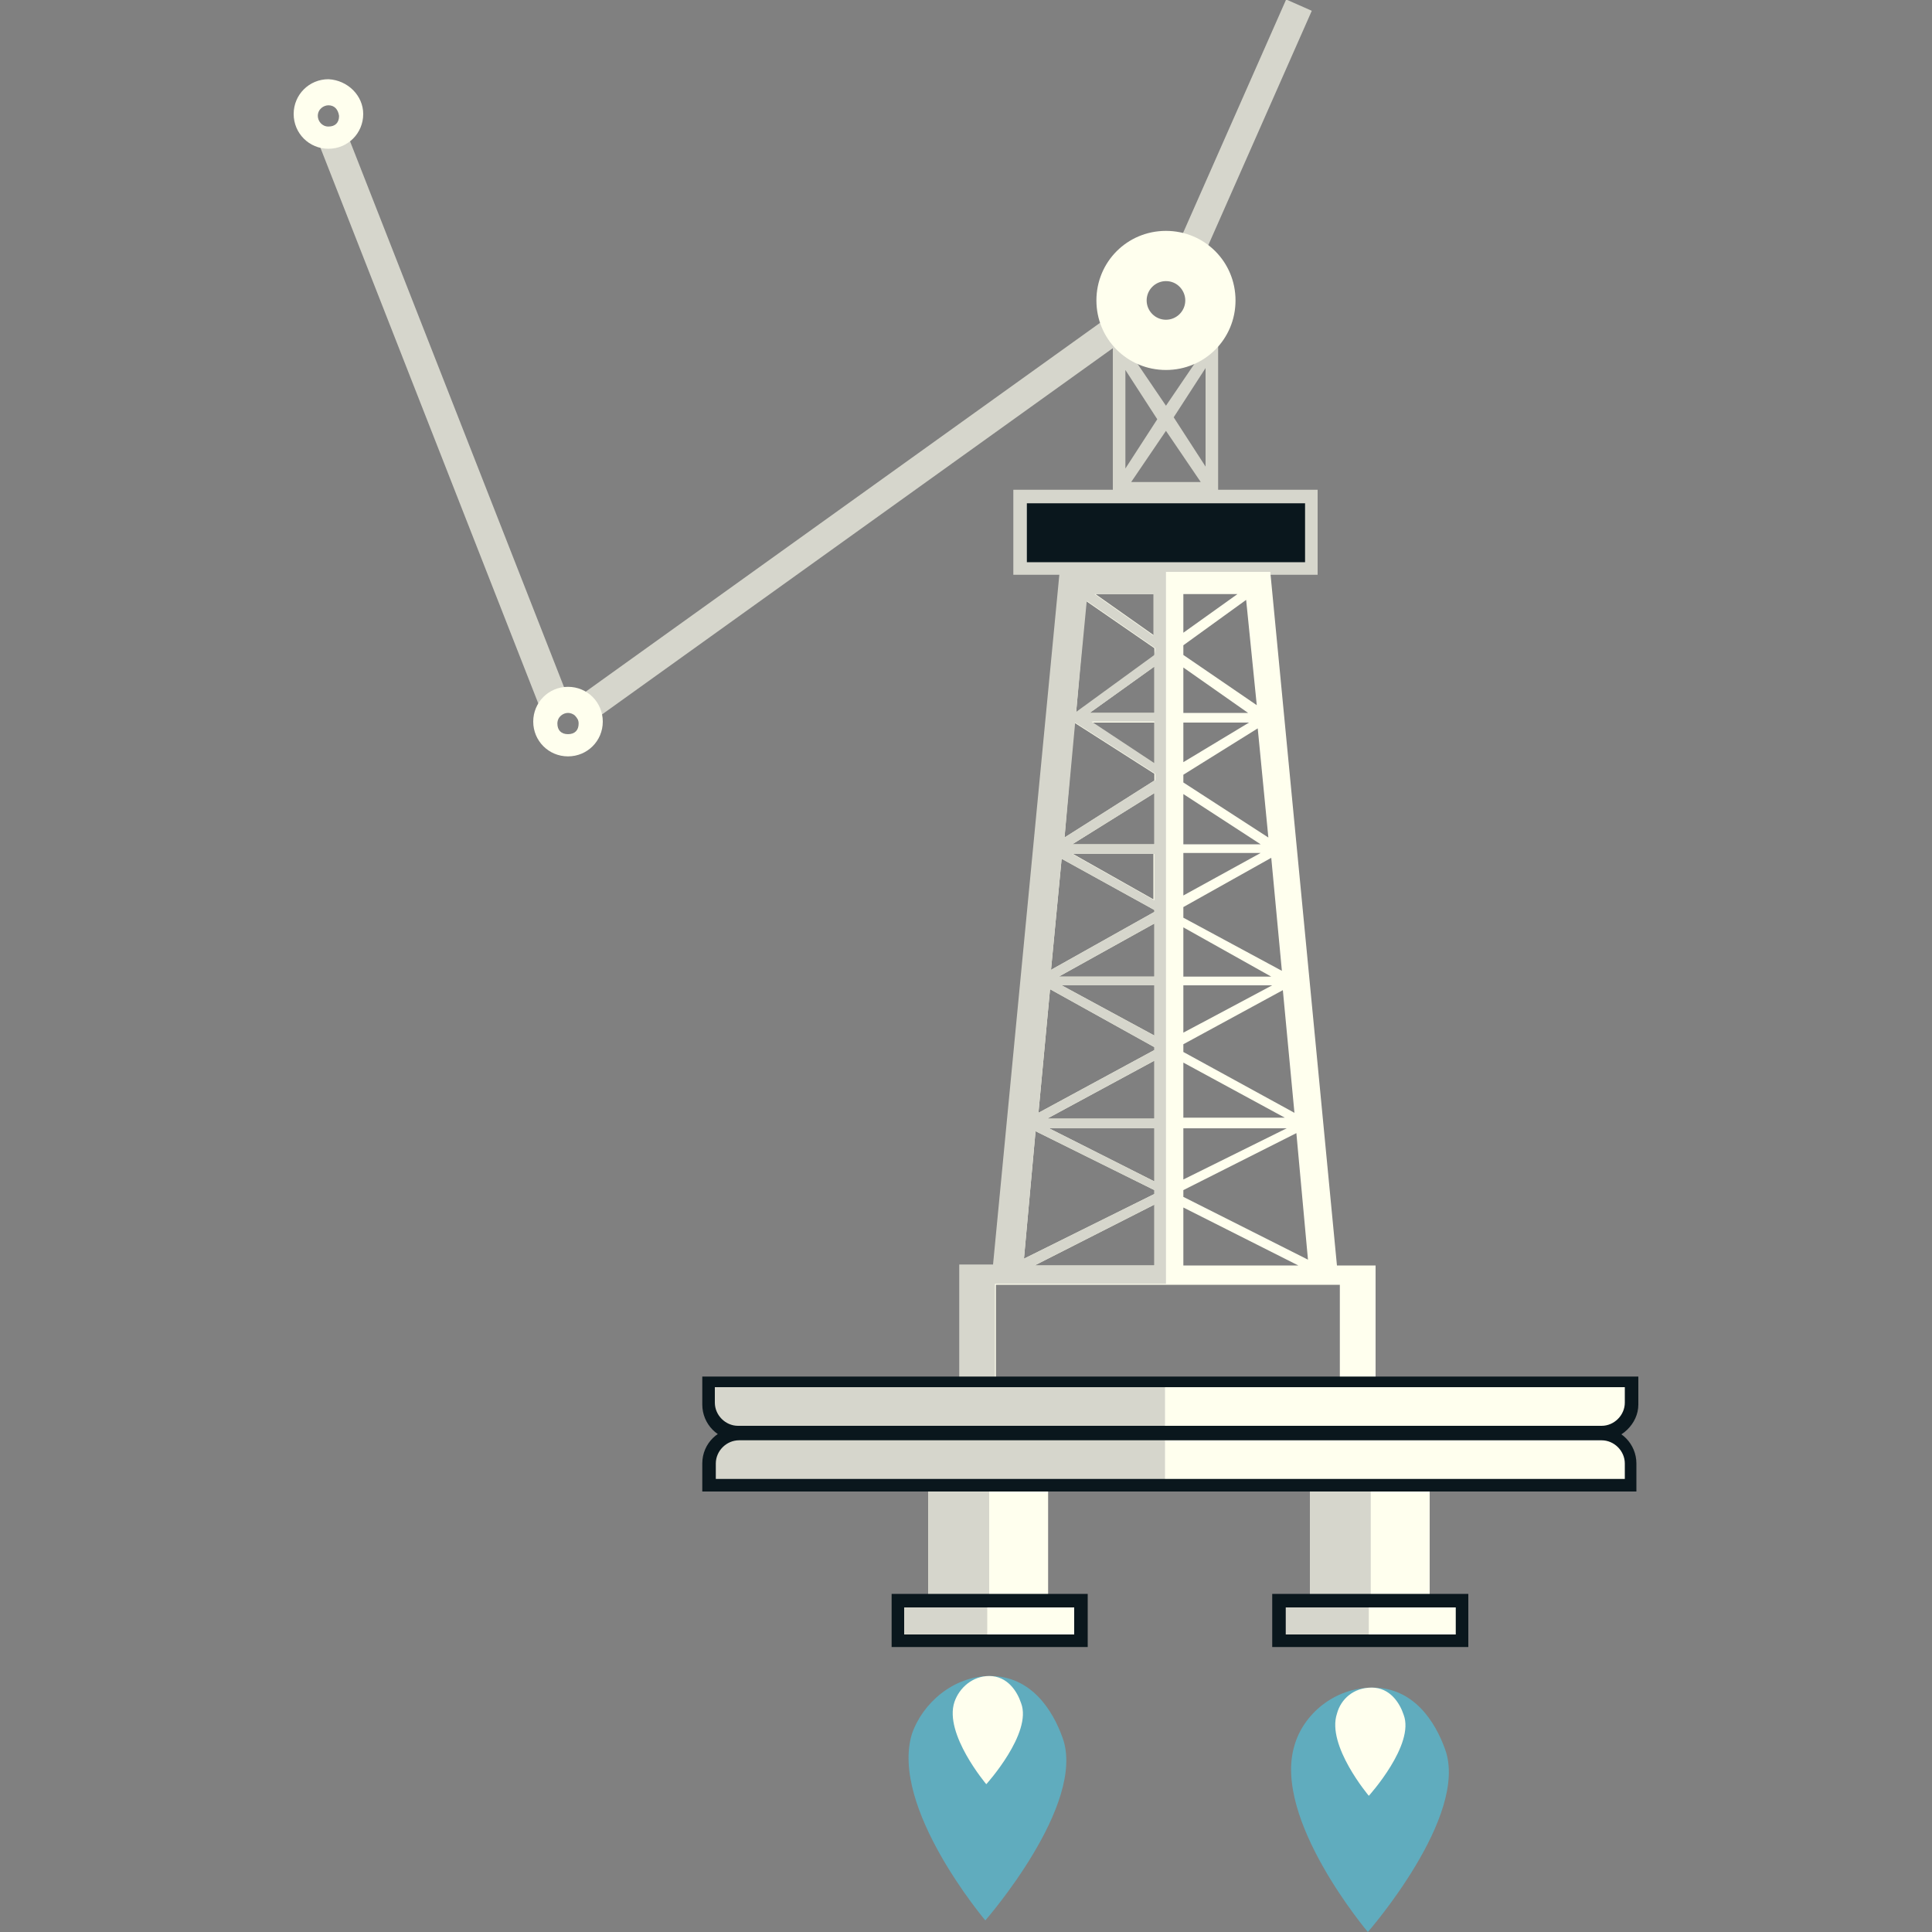 <?xml version="1.0" encoding="utf-8"?>
<!-- Generator: Adobe Illustrator 21.0.2, SVG Export Plug-In . SVG Version: 6.00 Build 0)  -->
<svg version="1.0" id="Layer_1" xmlns="http://www.w3.org/2000/svg" xmlns:xlink="http://www.w3.org/1999/xlink" x="0px" y="0px"
	 viewBox="0 0 200 200" style="enable-background:new 0 0 200 200;" xml:space="preserve">
<rect x="0" y="0" width="200" height="200" fill="#808080" stroke="none"/>
<style type="text/css">
	.st0{fill:#D6D6CC;}
	.st1{fill:#FFFFEE;}
	.st2{fill:#60ACBE;}
	.st3{fill:#0A171D;}
</style>
<g id="mine_1_">
	<g id="mineGroup">
		<g id="arm_x5F_front">
			
				<rect id="arm2" x="44.3" y="11.3" transform="matrix(0.931 -0.365 0.365 0.931 -12.683 19.709)" class="st0" width="3.1" height="64.2"/>
			
				<rect id="arm1" x="53" y="52.2" transform="matrix(0.813 -0.583 0.583 0.813 -14.784 61.42)" class="st0" width="70.4" height="2.9"/>
			<path id="circe2" class="st1" d="M37.6,11.8c0,2-1.6,3.6-3.6,3.6s-3.6-1.6-3.6-3.6S32,8.2,34,8.2C36,8.3,37.6,9.9,37.6,11.8z
				 M34,10.9c-0.5,0-1.1,0.4-1.1,1.1c0,0.5,0.4,1.1,1.1,1.1s1.1-0.4,1.1-1.1C35,11.3,34.6,10.9,34,10.9z"/>
			<path id="circle1" class="st1" d="M62.4,74.7c0,2-1.6,3.6-3.6,3.6c-2,0-3.6-1.6-3.6-3.6s1.6-3.6,3.6-3.6
				C60.8,71.1,62.4,72.7,62.4,74.7z M58.8,73.8c-0.5,0-1.1,0.4-1.1,1.1c0,0.7,0.4,1.1,1.1,1.1s1.1-0.4,1.1-1.1
				C59.9,74.2,59.3,73.8,58.8,73.8z"/>
		</g>
		
			<rect id="arm_x5F_back" x="113.2" y="13" transform="matrix(0.404 -0.915 0.915 0.404 63.273 125.995)" class="st0" width="30.3" height="2.9"/>
		<g id="fire1">
			<path id="fire_x5F_orange_1_" class="st2" d="M102.5,173.5c4.3,0,6.5,3.6,7.5,6.4c2.5,6.9-8,18.9-8,18.9s-9.9-11.7-7.6-19.3
				C95.5,176.3,98.7,173.5,102.5,173.5z"/>
			<path id="fire_x5F_yellow_1_" class="st1" d="M102.4,173.5c1.9,0,2.9,1.6,3.3,2.8c1.2,3.1-3.6,8.4-3.6,8.4s-4.4-5.2-3.3-8.5
				C99.3,174.7,100.7,173.5,102.4,173.5z"/>
		</g>
		<g id="fire2">
			<path id="fire_x5F_orange" class="st2" d="M142.1,174.7c4.3,0,6.5,3.6,7.5,6.4c2.5,6.9-8,18.9-8,18.9s-9.9-11.7-7.6-19.3
				C134.9,177.5,138.1,174.7,142.1,174.7z"/>
			<path id="fire_x5F_yellow" class="st1" d="M142,174.7c1.9,0,2.9,1.6,3.3,2.8c1.2,3.1-3.6,8.4-3.6,8.4s-4.4-5.2-3.3-8.5
				C138.8,175.9,140.1,174.7,142,174.7z"/>
		</g>
		<g id="mine_x5F_base">
			<g>
				<rect x="135.6" y="153.2" class="st1" width="12.4" height="12.5"/>
				<rect x="135.6" y="153.2" class="st0" width="6.3" height="12.5"/>
				<g>
					<rect x="132.4" y="165.7" class="st1" width="18.9" height="4.1"/>
					<rect x="132.8" y="165.7" class="st0" width="8.9" height="4.1"/>
					<path class="st3" d="M152,170.5h-20.3v-5.5H152V170.5z M133.1,169.2h17.6v-2.8h-17.6V169.2z"/>
				</g>
			</g>
			<g>
				<rect x="96.1" y="153.2" class="st1" width="12.4" height="12.5"/>
				<rect x="96.1" y="153.2" class="st0" width="6.3" height="12.5"/>
				<g>
					<rect x="92.9" y="165.7" class="st1" width="18.9" height="4.1"/>
					<rect x="93.3" y="165.7" class="st0" width="8.9" height="4.1"/>
					<path class="st3" d="M112.5,170.5H92.3v-5.5h20.3V170.5z M93.6,169.2h17.6v-2.8H93.6V169.2z"/>
				</g>
			</g>
			<g>
				<rect x="105.6" y="51.4" class="st3" width="30.1" height="7.5"/>
				<path class="st0" d="M136.4,59.5h-31.5v-8.8h31.5V59.5z M106.3,58.2h28.8v-6.1h-28.8V58.2z"/>
			</g>
			<path class="st1" d="M138.4,131l-6.9-71.8h-21.7l-6.9,71.8h-3.5v12h3.7v-10h35.6v10h3.7v-12H138.4z M134,115.8L134,115.8
				L134,115.8L134,115.8z M134,115.2l-11.5-6.3v-0.8l10.3-5.6L134,115.2z M122.5,88.3h8l-8,4.4V88.3z M122.5,101.1V96l9.1,5.1H122.5
				z M131.7,102l-9.2,4.9V102H131.7z M122.5,110l10.5,5.7h-10.5V110z M122.5,116.8h10.7l-10.7,5.3V116.8z M122.5,95v-1.1l9.1-5.1
				l1.1,11.7L122.5,95z M130.3,74.8L130.3,74.8L130.3,74.8L130.3,74.8z M122.5,61.5h5.6l-5.6,4V61.5z M122.5,66.8l6.5-4.7l1.1,10.9
				l-7.6-5.2L122.5,66.8L122.5,66.8z M122.5,69.1l6.7,4.7h-6.7V69.1z M122.5,74.8h6.8l-6.8,4.1V74.8z M122.5,80.2l7.7-4.8l1.1,11.3
				l-8.8-5.7L122.5,80.2L122.5,80.2z M130.5,87.4h-8v-5.2L130.5,87.4z M109.9,88.3L109.9,88.3L109.9,88.3L109.9,88.3z M119.5,87.4
				h-8.5l8.5-5.3V87.4z M119.5,74.8v4.3l-6.5-4.3H119.5z M112.8,73.8l6.7-4.8v4.8H112.8z M119.5,61.5v4.3l-6.1-4.3H119.5z
				 M112.4,62.2l7.1,4.9v0.8l-8.1,5.9L112.4,62.2z M111.2,74.8l8.3,5.3v0.7l-9.3,5.9L111.2,74.8z M105.9,131L105.9,131L105.9,131
				L105.9,131z M119.5,131h-12.4l12.4-6.3V131z M119.5,123.6l-13.5,6.7l1.2-13.2l12.3,6.1V123.6z M119.5,122.3l-10.9-5.5h10.9V122.3
				z M119.5,115.8h-11.1l11.1-6V115.8z M119.5,108.7l-12,6.5l1.2-12.8l10.8,6V108.7z M119.5,107.2l-9.6-5.2h9.6V107.2z M119.5,101.1
				h-9.9l9.9-5.5V101.1z M119.5,94.4l-10.7,6l1.1-11.5l9.6,5.3V94.4z M110.9,88.3h8.5v4.8L110.9,88.3z M122.5,131v-6l11.9,6H122.5z
				 M122.5,123.9v-0.7l11.7-5.9l1.2,13.1L122.5,123.9z M135.5,131L135.5,131L135.5,131L135.5,131z"/>
			<path class="st0" d="M126.1,35.4h-10.9v15.9h10.9V35.4z M124.3,36.7l-3.6,5.3l-3.6-5.3H124.3z M116.5,38.3l3.3,5.1l-3.3,5.1V38.3
				z M117.1,49.9l3.6-5.3l3.6,5.3H117.1z M124.8,48.3l-3.3-5.1l3.3-5.1V48.3z"/>
			<path class="st0" d="M120.9,59.1h-11.2l-6.9,71.8h-3.5v12h3.7v-10h17.7V59.1H120.9z M109.9,88.3L109.9,88.3L109.9,88.3
				L109.9,88.3z M105.9,131L105.9,131L105.9,131L105.9,131z M119.5,131h-12.4l12.4-6.3V131z M119.5,123.6l-13.5,6.7l1.2-13.2
				l12.3,6.1V123.6z M119.5,122.3l-10.9-5.5h10.9V122.3z M119.5,115.8h-11.1l11.1-6V115.8z M119.5,108.7l-12,6.5l1.2-12.8l10.8,6
				V108.7z M119.5,107.2l-9.6-5.2h9.6V107.2z M119.5,101.1h-9.9l9.9-5.5V101.1z M119.5,94.4l-10.7,6l1.1-11.5l9.6,5.3V94.4z
				 M119.5,93.2l-8.5-4.8h8.5V93.2z M119.5,87.4h-8.5l8.5-5.3V87.4z M119.5,80.8l-9.3,5.9l1.1-11.9l8.3,5.3V80.8z M119.5,79
				l-6.5-4.3h6.5V79z M119.5,73.8h-6.7l6.7-4.8V73.8z M119.5,67.8l-8.1,5.9l1.1-11.5l7.1,4.9L119.5,67.8L119.5,67.8z M113.3,61.5
				h6.1v4.3L113.3,61.5z"/>
			<path class="st1" d="M127.9,31.1c0,4-3.2,7.2-7.2,7.2c-4,0-7.2-3.2-7.2-7.2s3.2-7.2,7.2-7.2C124.7,23.9,127.9,27.1,127.9,31.1z
				 M120.7,29.1c-1.1,0-2,0.9-2,2c0,1.1,0.9,2,2,2s2-0.9,2-2C122.7,30.1,121.9,29.1,120.7,29.1z"/>
			<g id="minetalp">
				<g>
					<path class="st1" d="M165.8,148.4H76.4c-1.7,0-3.1-1.3-3.1-3.1v-2.3h95.6v2.3C168.9,147,167.6,148.4,165.8,148.4z"/>
					<rect x="74" y="143" class="st0" width="46.6" height="4.7"/>
					<path class="st3" d="M165.8,149.1H76.4c-2.1,0-3.7-1.7-3.7-3.7v-2.9h96.9v2.9C169.6,147.4,167.8,149.1,165.8,149.1z M74,143.6
						v1.6c0,1.3,1.1,2.4,2.4,2.4h89.4c1.3,0,2.4-1.1,2.4-2.4v-1.6H74z"/>
				</g>
				<g>
					<path class="st1" d="M168.9,153.8H73.3v-2.3c0-1.7,1.3-3.1,3.1-3.1h89.3c1.7,0,3.1,1.3,3.1,3.1v2.3H168.9z"/>
					<rect x="74" y="149.1" class="st0" width="46.6" height="4.7"/>
					<path class="st3" d="M169.6,154.4H72.7v-2.9c0-2.1,1.7-3.7,3.7-3.7h89.3c2.1,0,3.7,1.7,3.7,3.7v2.9H169.6z M74,153.1h94.2v-1.6
						c0-1.3-1.1-2.4-2.4-2.4H76.5c-1.3,0-2.4,1.1-2.4,2.4v1.6H74z"/>
				</g>
			</g>
		</g>
	</g>
</g>
</svg>
